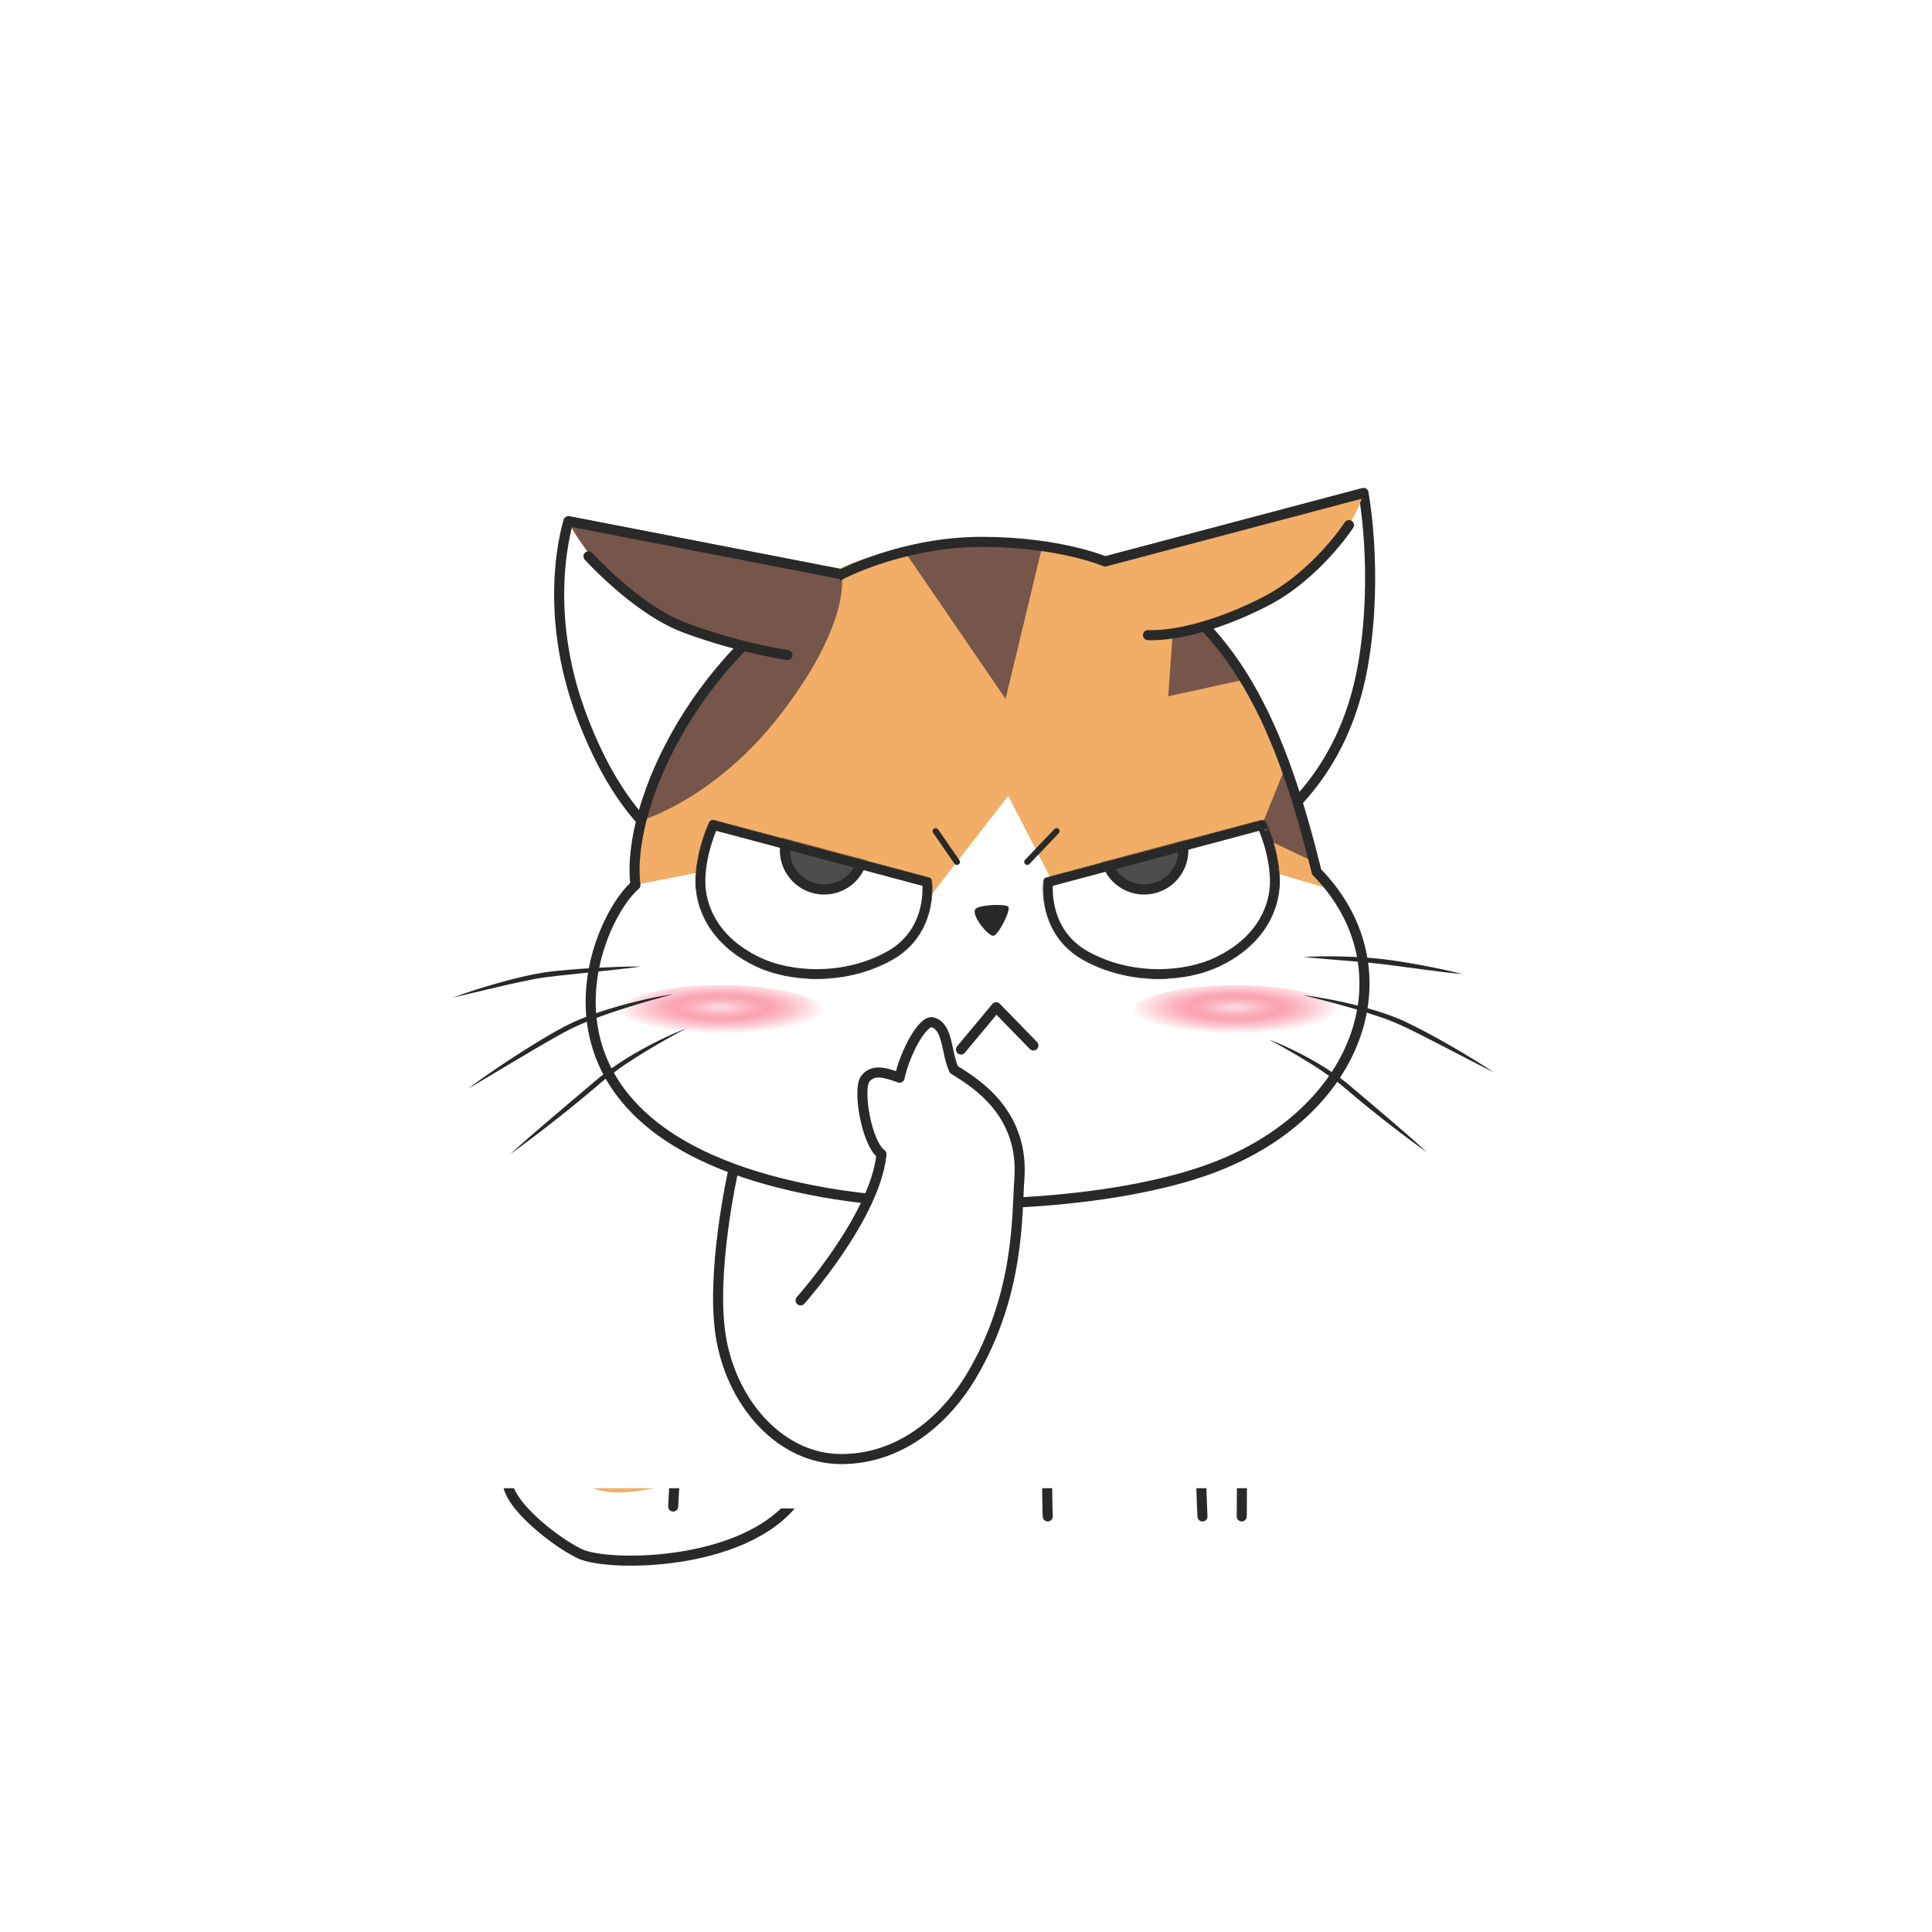 <svg xmlns="http://www.w3.org/2000/svg" xmlns:xlink="http://www.w3.org/1999/xlink" viewBox="0 0 1920 1920"><defs><style>.cat-1,.cat-10,.cat-2,.cat-5{fill:#fff;}.cat-1{filter:url(#luminosity-invert-noclip);}.cat-2{stroke:#fff;}.cat-15,.cat-2{stroke-miterlimit:10;}.cat-10,.cat-15,.cat-2,.cat-7,.cat-8,.cat-9{stroke-width:10px;}.cat-17,.cat-3,.cat-7{fill:none;}.cat-4{mask:url(#mask);}.cat-6{fill:#f2ae66;}.cat-10,.cat-15,.cat-17,.cat-7,.cat-8,.cat-9{stroke:#292929;}.cat-10,.cat-17,.cat-7,.cat-8,.cat-9{stroke-linecap:round;stroke-linejoin:round;}.cat-15,.cat-8{fill:#4d4d4d;}.cat-9{fill:#87ddf1;}.cat-11{fill:#76564a;}.cat-12{fill:url(#radial-gradient);}.cat-13{fill:url(#radial-gradient-2);}.cat-14{mask:url(#mask-2);}.cat-16{mask:url(#mask-3);}.cat-17{stroke-width:6px;}.cat-18{fill:#292929;}</style><filter id="luminosity-invert-noclip" x="282" y="1061" width="1192" height="651" filterUnits="userSpaceOnUse" color-interpolation-filters="sRGB"><feColorMatrix values="-1 0 0 0 1 0 -1 0 0 1 0 0 -1 0 1 0 0 0 1 0" result="invert"/><feFlood flood-color="#fff" result="bg"/><feBlend in="invert" in2="bg"/></filter><mask id="mask" x="282" y="1061" width="1192" height="651" maskUnits="userSpaceOnUse"><rect class="cat-1" x="282" y="1479" width="1192" height="233"/></mask><radialGradient id="radial-gradient" cx="1227.5" cy="1006" r="105.1" gradientTransform="translate(0 749.55) scale(1 0.25)" gradientUnits="userSpaceOnUse"><stop offset="0.07" stop-color="#fbd5db"/><stop offset="0.08" stop-color="#fbd3d9"/><stop offset="0.22" stop-color="#fbb9c3"/><stop offset="0.35" stop-color="#fba9b5"/><stop offset="0.44" stop-color="#fba3b0"/><stop offset="0.5" stop-color="#fba3b0" stop-opacity="0.94"/><stop offset="0.6" stop-color="#fba3b0" stop-opacity="0.78"/><stop offset="0.74" stop-color="#fba3b0" stop-opacity="0.53"/><stop offset="0.91" stop-color="#fba3b0" stop-opacity="0.19"/><stop offset="1" stop-color="#fba3b0" stop-opacity="0"/></radialGradient><radialGradient id="radial-gradient-2" cx="716.5" r="105.1" xlink:href="#radial-gradient"/><mask id="mask-2" x="995" y="747" width="315" height="286" maskUnits="userSpaceOnUse"><path id="Eye_R_Mask" class="cat-2" d="M1041.55,876.44l212.61-56.72S1268,849,1267,879c-.58,17.45-9,54-57,77-32,15.31-86,19-131-6C1035.07,925.6,1041.55,876.44,1041.55,876.44Z"/></mask><mask id="mask-3" x="653" y="747" width="315" height="286" maskUnits="userSpaceOnUse"><path id="Eye_L_Mask" class="cat-2" d="M921.45,876.44,708.84,819.72S695,849,696,879c.58,17.45,9,54,57,77,32,15.31,86,19,131-6C927.93,925.6,921.45,876.44,921.45,876.44Z"/></mask></defs><g id="Margin"><rect class="cat-3" width="1920" height="1920"/></g><g class="cat-4"><g id="BODY"><g id="Tail"><path id="Tail_Matte" data-name="Tail Matte" class="cat-5" d="M723,1403c-28-7-85-10-117,8s-85,36.21-99,55.1,40,63.9,69,77.9,176,13,220-62C813.7,1451.83,751,1410,723,1403Z"/><path id="Taill_Color" data-name="Taill Color" class="cat-6" d="M562,1432s51.35-28.32,76.17-31.66,57.31-3.72,70.83,6.66,54,31,28,41-68.07,32-116,35C556,1487,562,1432,562,1432Z"/><path id="Tail_Outline" data-name="Tail Outline" class="cat-7" d="M723,1403c-28-7-85-10-117,8s-85,36.21-99,55.1,40,63.9,69,77.9,176,13,220-62C813.7,1451.83,751,1410,723,1403Z"/></g><g id="Body_BG" data-name="Body BG"><path id="Body_Matte" data-name="Body Matte" class="cat-5" d="M669,1497.14s3-65,9-99.14c10-57,29.08-108.23,38.5-156,4.85-24.57,27.12-176,27.12-176h460.55s-4.17,123,8.83,207c4.53,29.25,17.8,72.68,20,121,2,44,1,113,1,113"/><path class="cat-6" d="M694.85,1326S778,1320.3,790,1281c14-46-1-98-14-106s-47.28-15.93-47.28-15.93L716,1246Z"/><path id="Body_Outline" data-name="Body Outline" class="cat-7" d="M669,1497.14s3-65,9-99.14c10-57,29.08-108.23,38.5-156,4.85-24.57,27.12-176,27.12-176h460.55s-4.17,123,8.83,207c4.53,29.25,17.8,72.68,20,121,2,44,1,113,1,113"/></g><path class="cat-7" d="M1191,1266s9.19,69.8,5,115c-5,54-1,126-1,126"/><path class="cat-7" d="M1034,1336s8.43,89,7.22,114,0,57,0,57"/><g id="Neck_lade_" data-name="Neck(lade)"><path class="cat-8" d="M978,1242c191,0,249.5-106.1,249.5-106.1h-511S716,1242,978,1242Z"/><circle class="cat-9" cx="988.5" cy="1242.5" r="38.5"/></g></g></g><g id="HEAD"><g id="Ear_BG" data-name="Ear BG"><path id="Ear_BG_line" data-name="Ear BG line" class="cat-10" d="M960,594.66,1355,490s14.93,78.43,0,168c-13,78-66.79,241-374,241-209,0-331,0-402-185-42.4-110.47-14-196-14-196Z"/><rect id="Ear_RectBox" data-name="Ear RectBox" class="cat-3" x="471" y="403" width="994" height="509"/></g><g id="FACE_BG" data-name="FACE BG"><rect id="HEAD_Margin" class="cat-3" x="357.5" y="253.35" width="1228" height="1228"/><path id="Face_Matte" data-name="Face Matte" class="cat-5" d="M1098.12,558c130.79,47.41,177.16,174.84,210.38,308.53,92,94,46.5,237.5-103,294-95.66,36.15-264.62,46-386.5,24.5-317-56-231.5-267.5-187.5-305.5-10-80.4,64.77-240.3,204.59-308.72"/><path class="cat-6" d="M1002,791l51,99,41.13-11.17L1177,867l83.43-1.45,63.11,18.51-15-17.56s-27.29-126.63-65.39-181.06S1153,536,975.5,538.5s-206.5,77-275,147.73-69,193.27-69,193.27l129.19-25.72L823,867l72.93,6.27L925,890Z"/><path class="cat-11" d="M999.34,694.5l36.52-151.83S990,537.9,968,538.45,899,548,899,548Z"/><path class="cat-11" d="M836.35,570.66S847,616,778,707c-66.1,87.18-140.7,108.42-140.7,108.42S663.21,716.07,718.1,664,836.35,570.66,836.35,570.66Z"/><path class="cat-11" d="M1161,692l7-100s29,32.61,41.5,46.31,27.61,36.92,27.61,36.92Z"/><polygon class="cat-11" points="1250 830 1277.6 761.83 1306.01 856.59 1250 830"/><ellipse id="Pinky_L" class="cat-12" cx="1227.5" cy="1006" rx="102.5" ry="27"/><ellipse id="Pinky_R" class="cat-13" cx="716.5" cy="1006" rx="102.5" ry="27"/><path id="Face_OutLine" data-name="Face OutLine" class="cat-7" d="M1098.12,558c130.79,47.41,177.16,174.84,210.38,308.53,92,94,46.5,237.5-103,294-95.66,36.15-264.62,46-386.5,24.5-317-56-231.5-267.5-187.5-305.5-10-80.4,64.77-240.3,204.59-308.72"/></g><g id="Ear_F_L" data-name="Ear F_L"><path id="Ear_Color" data-name="Ear Color" class="cat-6" d="M1219,615c116.4-42.68,136-125,136-125l-291,77S1069,670,1219,615Z"/><path id="Ear_Line" data-name="Ear Line" class="cat-7" d="M1340.58,521.82S1308,572,1257,598c-72.54,37-116.14,33.16-116.14,33.16"/><rect id="Ear_RectBox-2" data-name="Ear RectBox" class="cat-3" x="471" y="403" width="994" height="509"/></g><g id="Ear_F_R" data-name="Ear F_R"><path id="Ear_Color-2" data-name="Ear Color" class="cat-11" d="M710,636C594.45,591.07,565,518,565,518l271,53S818,678,710,636Z"/><path id="Ear_Line-2" data-name="Ear Line" class="cat-7" d="M584.85,552.84S632.92,606.19,681,624a562.86,562.86,0,0,0,101.52,27"/><rect id="Ear_RectBox-3" data-name="Ear RectBox" class="cat-3" x="471" y="403" width="994" height="509"/></g><g id="Ear_F.Mask" data-name="Ear F.Mask"><path id="Face_BG-2" data-name="Face BG" class="cat-7" d="M565,518l271.35,52.66S898,538.5,975.5,538.5,1098.26,558,1098.26,558L1355,490"/><rect id="HEAD_Margin-2" data-name="HEAD_Margin" class="cat-3" x="357.5" y="253.35" width="1228" height="1228"/></g><g class="cat-14"><g id="Eye_L"><rect id="Eye_Box" data-name="Eye Box" class="cat-3" x="995" y="747" width="315" height="286"/><path id="Eye_Matte" data-name="Eye Matte" class="cat-5" d="M1041.55,876.44l212.61-56.72S1268,849,1267,879c-.58,17.45-9,54-57,77-32,15.31-86,19-131-6C1035.07,925.6,1041.55,876.44,1041.55,876.44Z"/><circle id="EyeBall_L" class="cat-15" cx="1137" cy="845" r="39"/><path id="Eye_Outline" data-name="Eye Outline" class="cat-7" d="M1041.55,876.44l212.61-56.72S1268,849,1267,879c-.58,17.45-9,54-57,77-32,15.31-86,19-131-6C1035.07,925.6,1041.55,876.44,1041.55,876.44Z"/></g></g><g class="cat-16"><g id="Eye_R"><rect id="Eye_Box-2" data-name="Eye Box" class="cat-3" x="653" y="747" width="315" height="286" transform="translate(1621 1780) rotate(-180)"/><path id="Eye_Matte-2" data-name="Eye Matte" class="cat-5" d="M921.45,876.44,708.84,819.72S695,849,696,879c.58,17.45,9,54,57,77,32,15.31,86,19,131-6C927.93,925.6,921.45,876.44,921.45,876.44Z"/><circle id="EyeBall_R" class="cat-15" cx="819" cy="845" r="39"/><path id="Eye_Outline-2" data-name="Eye Outline" class="cat-7" d="M921.45,876.44,708.84,819.72S695,849,696,879c.58,17.45,9,54,57,77,32,15.31,86,19,131-6C927.93,925.6,921.45,876.44,921.45,876.44Z"/></g></g><line id="EyeBow_L" class="cat-17" x1="1050" y1="826" x2="1020.86" y2="856.59"/><line id="EyeBow_R" class="cat-17" x1="950.99" y1="856.59" x2="929.83" y2="826"/><path id="NOSE" class="cat-18" d="M969,904c2.12-5,30-6,33-3s-10,29-15,29S966,911,969,904Z"/><polyline id="Mouth" class="cat-7" points="955 1043 990 1001 1027 1039"/><g id="Beard_L"><g id="B.1"><path class="cat-18" d="M1295,951c13.34-.72,26.69-.77,40-.41s26.68,1.11,40,2.66c6.65.86,13.24,1.81,19.84,2.86s13.16,2.18,19.7,3.46c13.11,2.48,26.16,5.22,39.1,8.56-13.3-1.29-26.51-3-39.71-4.7-6.61-.83-13.19-1.8-19.79-2.64s-13.17-1.82-19.74-2.58-13.16-1.45-19.77-2-13.23-1.11-19.86-1.7C1321.56,953.38,1308.29,952.34,1295,951Z"/></g><g id="B.1-2" data-name="B.1"><path class="cat-18" d="M1295,989c8.57,1,17.07,2.45,25.55,4s16.92,3.38,25.3,5.48,16.72,4.37,25,7c4.14,1.25,8.2,2.8,12.29,4.24,4,1.61,8.12,3.13,12.08,5,15.71,7.39,30.8,15.65,45.77,24.21s29.68,17.52,44,27.08c-15.39-7.76-30.64-15.73-45.9-23.65-7.65-3.92-15.25-7.93-22.92-11.77l-5.74-2.92-5.76-2.88c-1.91-1-3.85-1.89-5.77-2.83-1-.46-1.92-1-2.89-1.39l-2.9-1.3c-3.81-1.84-7.8-3.36-11.73-5s-8-3-12.05-4.32-8.11-2.71-12.19-4l-6.15-1.86c-2-.65-4.1-1.26-6.16-1.85q-12.35-3.6-24.82-6.85C1311.71,993.17,1303.36,991.08,1295,989Z"/></g><g id="B.1-3" data-name="B.1"><path class="cat-18" d="M1261,1033a328.88,328.88,0,0,1,43.8,20.88c7.08,3.95,14,8.29,20.67,12.88,3.4,2.25,6.61,4.77,9.88,7.21s6.38,5.13,9.43,7.73l18.45,15.61c6.12,5.26,12.32,10.41,18.41,15.7,12.25,10.49,24.44,21.07,36.36,32-13.23-9.29-26.11-19-38.83-29-6.4-4.93-12.66-10-19-15.07s-12.47-10.26-18.66-15.45c-3.07-2.67-6.14-5.18-9.21-7.71s-6.32-4.87-9.59-7.18-6.54-4.6-9.84-6.87-6.7-4.41-10.11-6.53C1289.2,1048.67,1275.22,1040.68,1261,1033Z"/></g></g><g id="Beard_R"><g id="B.1-4" data-name="B.1"><path class="cat-18" d="M637.5,960.5c-15.83,2.11-31.67,3.81-47.51,5.46l-23.74,2.48c-7.91.8-15.82,1.68-23.65,2.7-1.94.3-3.89.53-5.83.87l-5.83,1-11.65,2.34c-7.77,1.6-15.51,3.4-23.26,5.17l-46.53,11c15-5.5,30.21-10.3,45.58-14.64,7.67-2.2,15.42-4.17,23.2-6s15.64-3.45,23.65-4.62,15.91-1.8,23.86-2.55,15.91-1.24,23.88-1.68C605.59,961.05,621.53,960.47,637.5,960.5Z"/></g><g id="B.1-5" data-name="B.1"><path class="cat-18" d="M669,988c-9.13,2.45-18.23,5-27.27,7.63s-18.06,5.38-27,8.33-17.83,6-26.53,9.48a232.75,232.75,0,0,0-25.55,11.47c-2.07,1-4.13,2.18-6.18,3.32s-4.12,2.28-6.16,3.45l-6.13,3.51-6.1,3.54c-8.17,4.7-16.25,9.56-24.38,14.34-16.21,9.65-32.38,19.38-48.7,28.93,15.17-11.29,30.79-22,46.64-32.25s31.94-20.21,48.68-29.25a221.72,221.72,0,0,1,26.2-11.47c8.92-3.3,18-6.21,27.07-8.79s18.3-4.89,27.53-7S659.64,989.37,669,988Z"/></g><g id="B.1-6" data-name="B.1"><path class="cat-18" d="M682,1022c-15.9,8.47-31.53,17.33-46.72,26.84-3.8,2.36-7.52,4.85-11.28,7.27s-7.42,5-11,7.66-7.16,5.3-10.69,8-6.86,5.63-10.28,8.6q-10.35,8.68-20.79,17.25c-7,5.64-14,11.33-21.1,16.85-14.15,11.12-28.47,22-43.14,32.51,13.36-12.09,27-23.85,40.67-35.53l41.13-34.89c3.39-2.9,6.94-5.77,10.49-8.63s7.22-5.52,11-8c7.48-5.13,15.13-10,23-14.4A374.36,374.36,0,0,1,682,1022Z"/></g></g></g><g id="HAND"><path id="Hand_Matte" data-name="Hand Matte" class="cat-5" d="M795.62,1292.31S870,1209,876,1147c-15-11-24-65-16-75s20-6,34-1c5-24,23-58,33-55,15.44,4.63,13,29.41,21,47,23,14,70,44,65,109-2.54,33,1,114-48,196-23.32,39-67,82-129,82"/><path id="Hand_Outline" data-name="Hand Outline" class="cat-7" d="M795.62,1292.31S870,1209,876,1147c-15-11-24-65-16-75s20-6,34-1c5-24,23-58,33-55,15.44,4.63,13,29.41,21,47,23,14,70,44,65,109-2.54,33,1,114-48,196-23.32,39-67,82-129,82-59,0-107-53.13-119-118s12-170,12-170"/></g></svg>